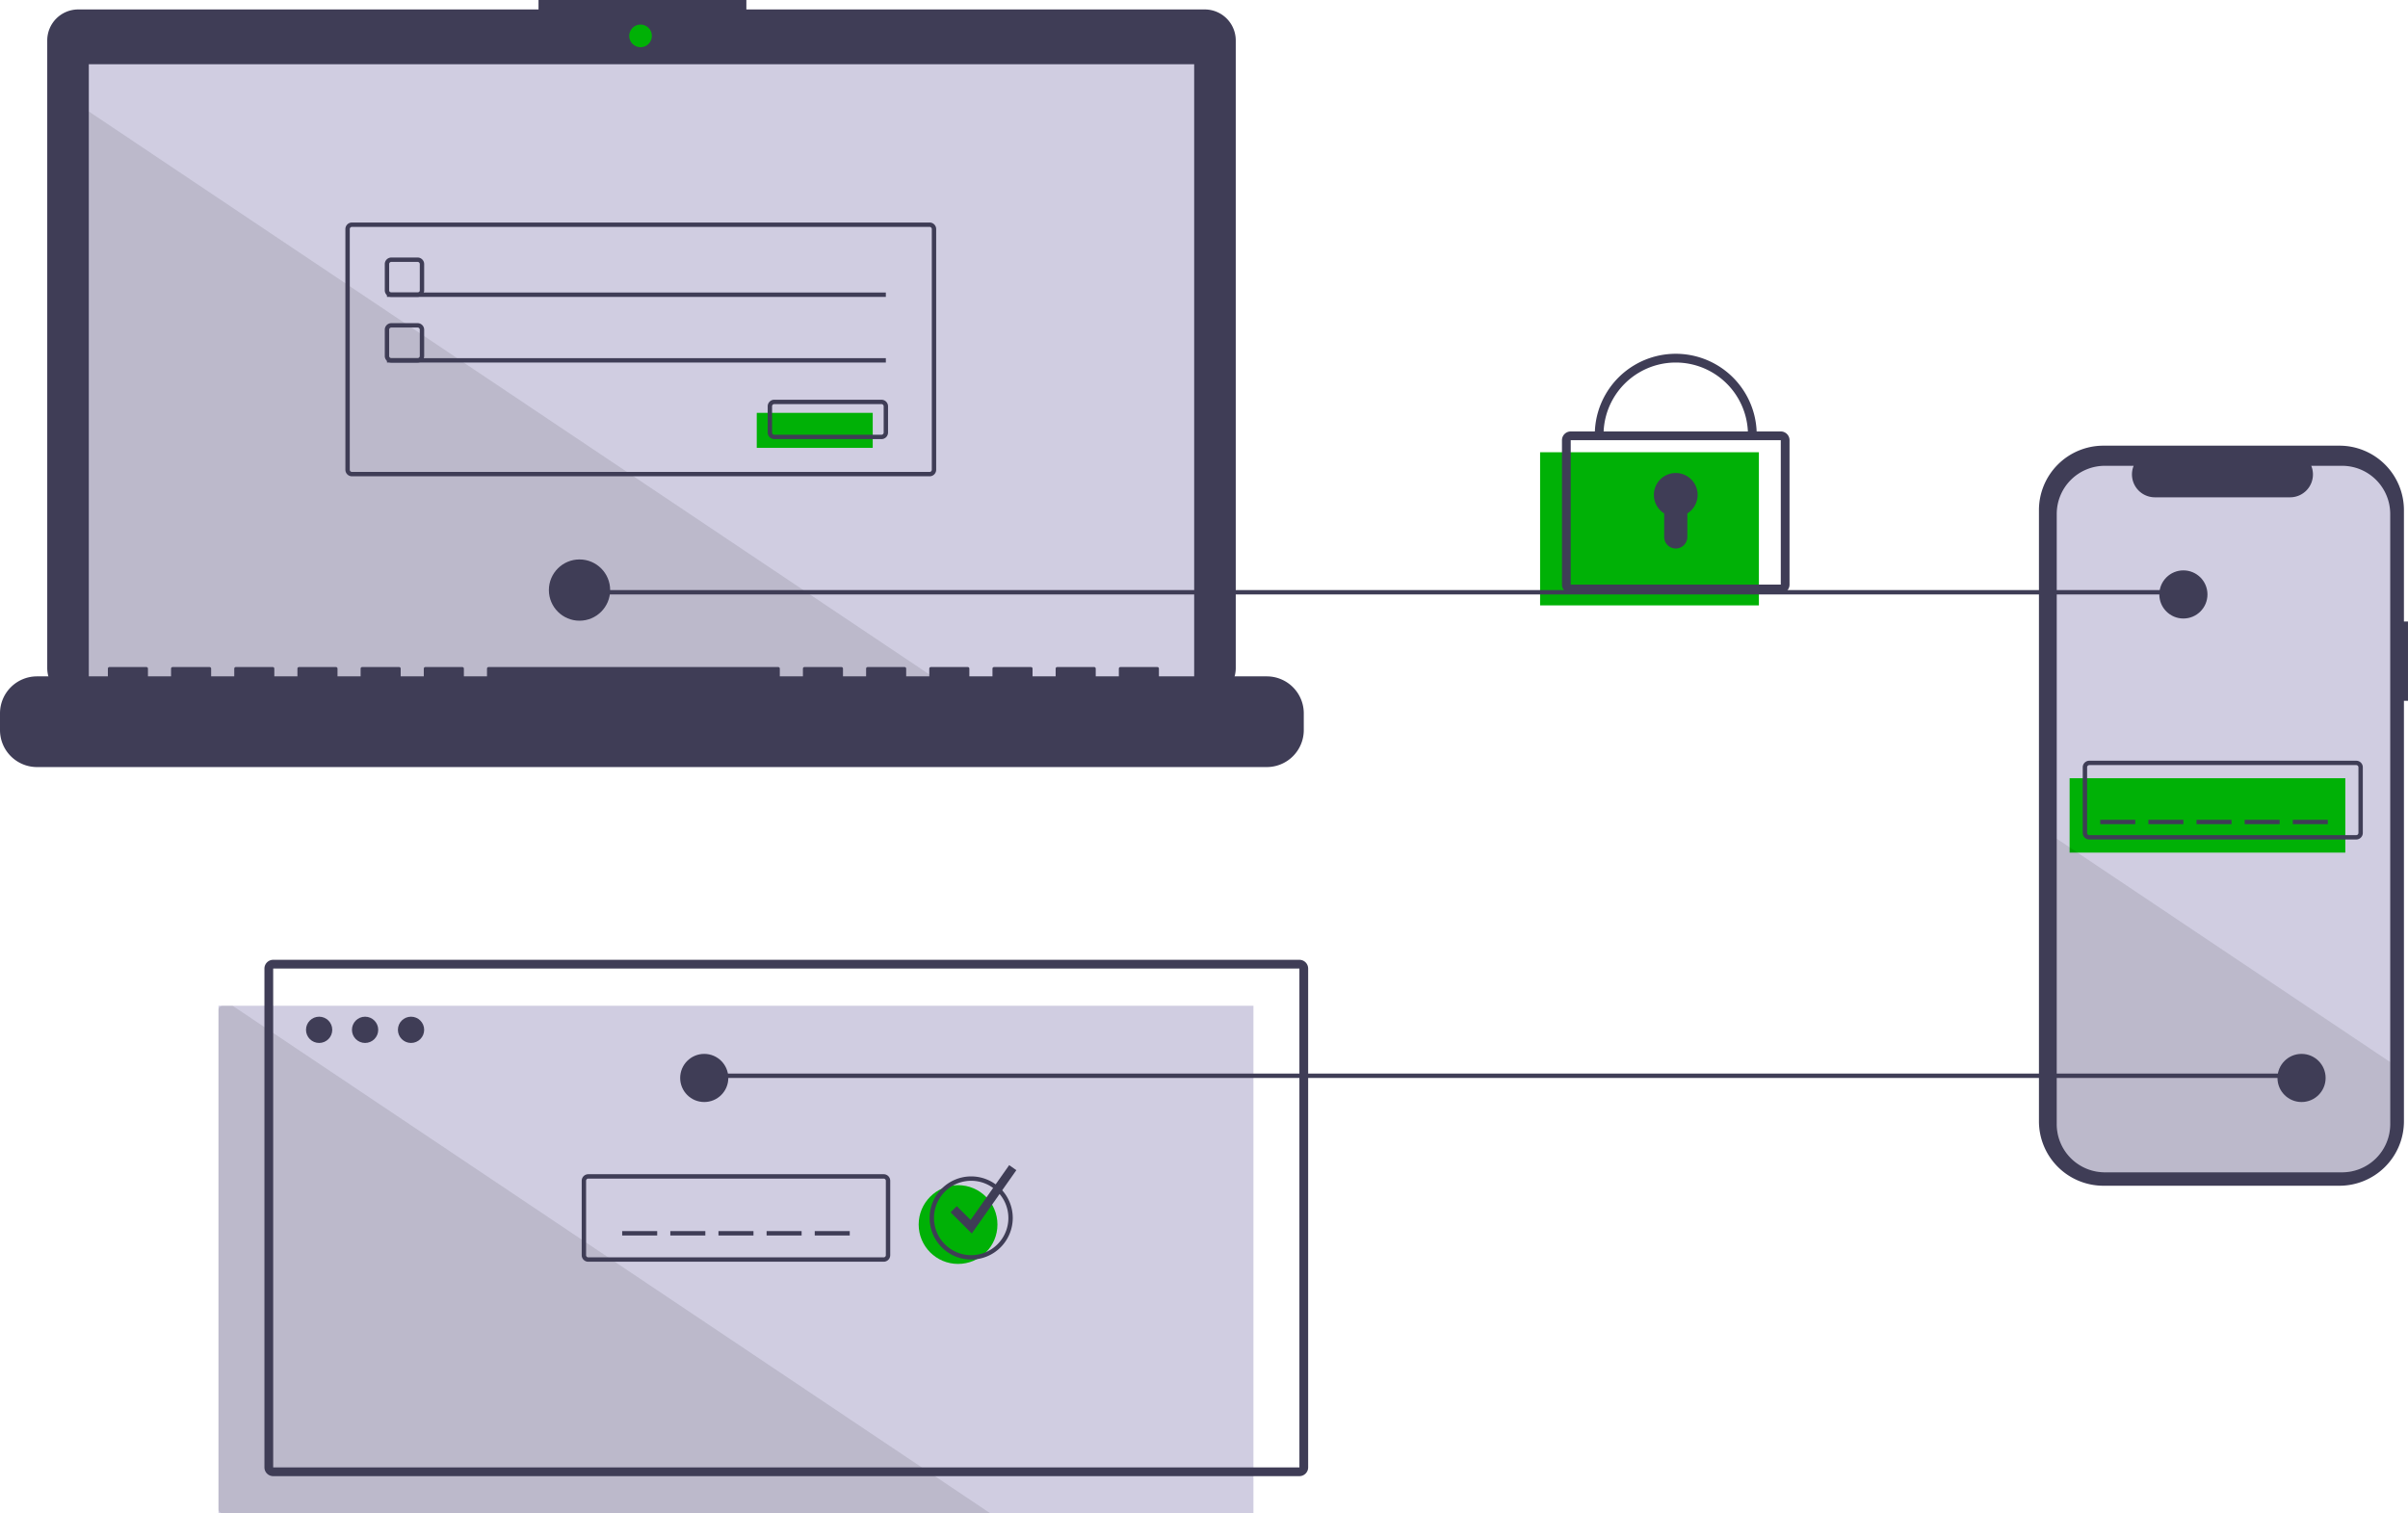 <svg xmlns="http://www.w3.org/2000/svg" width="1100.501" height="691.707"
    viewBox="0 0 1100.501 691.707" xmlns:xlink="http://www.w3.org/1999/xlink" role="img"
    artist="Katerina Limpitsouni" source="https://undraw.co/">
    <title>two_factor_authentication</title>
    <path
        d="M1150.25,388.237h-1.859V337.322a29.468,29.468,0,0,0-29.469-29.469H1011.052a29.468,29.468,0,0,0-29.469,29.469V616.648a29.469,29.469,0,0,0,29.469,29.469h107.871a29.469,29.469,0,0,0,29.469-29.469V424.48h1.859Z"
        transform="translate(-49.75 -104.147)" fill="#3f3d56" />
    <path
        d="M1142.121,339.053v278.92a22.011,22.011,0,0,1-22.01,22.01h-108.39a22.002,22.002,0,0,1-22-22.01v-278.92a22,22,0,0,1,22-22h13.15a10.461,10.461,0,0,0,9.68,14.4h61.8a10.44,10.44,0,0,0,9.68-14.4H1120.111A22.009,22.009,0,0,1,1142.121,339.053Z"
        transform="translate(-49.75 -104.147)" fill="#d0cde1" />
    <rect x="945.851" y="355.707" width="126" height="34" fill="#00B106" />
    <path
        d="M1126.601,487.853h-122a3.003,3.003,0,0,1-3-3v-30a3.003,3.003,0,0,1,3-3h122a3.003,3.003,0,0,1,3,3v30A3.003,3.003,0,0,1,1126.601,487.853Zm-122-34a1.001,1.001,0,0,0-1,1v30a1.001,1.001,0,0,0,1,1h122a1.001,1.001,0,0,0,1-1v-30a1.001,1.001,0,0,0-1-1Z"
        transform="translate(-49.75 -104.147)" fill="#3f3d56" />
    <rect x="959.851" y="374.707" width="16" height="2" fill="#3f3d56" />
    <rect x="981.851" y="374.707" width="16" height="2" fill="#3f3d56" />
    <rect x="1003.851" y="374.707" width="16" height="2" fill="#3f3d56" />
    <rect x="1025.851" y="374.707" width="16" height="2" fill="#3f3d56" />
    <rect x="1047.851" y="374.707" width="16" height="2" fill="#3f3d56" />
    <path
        d="M1142.121,589.613v28.36a22.011,22.011,0,0,1-22.01,22.01h-108.39a22.002,22.002,0,0,1-22-22.01v-130.46Z"
        transform="translate(-49.75 -104.147)" opacity="0.1" />
    <rect x="99.851" y="459.707" width="473" height="232" fill="#d0cde1" />
    <path
        d="M502.351,795.853H151.601a2.006,2.006,0,0,1-2-2v-228a2.006,2.006,0,0,1,2-2h4.44Z"
        transform="translate(-49.75 -104.147)" opacity="0.1" />
    <rect x="318.851" y="490.707" width="733" height="2" fill="#3f3d56" />
    <path
        d="M600.343,108.464H390.853v-4.318H295.862v4.318H85.509a14.17,14.17,0,0,0-14.17,14.17V409.491a14.17,14.17,0,0,0,14.17,14.17H600.343a14.17,14.17,0,0,0,14.17-14.17V122.635A14.17,14.17,0,0,0,600.343,108.464Z"
        transform="translate(-49.75 -104.147)" fill="#3f3d56" />
    <rect x="40.591" y="29.357" width="505.17" height="284.98" fill="#d0cde1" />
    <circle cx="292.744" cy="16.407" r="5.181" fill="#00B106" />
    <path
        d="M240.601,239.853h-12a3.003,3.003,0,0,1-3-3v-12a3.003,3.003,0,0,1,3-3h12a3.003,3.003,0,0,1,3,3v12A3.003,3.003,0,0,1,240.601,239.853Zm-12-16a1.001,1.001,0,0,0-1,1v12a1.001,1.001,0,0,0,1,1h12a1.001,1.001,0,0,0,1-1v-12a1.001,1.001,0,0,0-1-1Z"
        transform="translate(-49.75 -104.147)" fill="#3f3d56" />
    <rect x="176.851" y="133.707" width="228" height="2" fill="#3f3d56" />
    <rect x="345.851" y="188.707" width="53" height="16" fill="#00B106" />
    <path
        d="M452.601,304.853h-49a3.003,3.003,0,0,1-3-3v-12a3.003,3.003,0,0,1,3-3h49a3.003,3.003,0,0,1,3,3v12A3.003,3.003,0,0,1,452.601,304.853Zm-49-16a1.001,1.001,0,0,0-1,1v12a1.001,1.001,0,0,0,1,1h49a1.001,1.001,0,0,0,1-1v-12a1.001,1.001,0,0,0-1-1Z"
        transform="translate(-49.75 -104.147)" fill="#3f3d56" />
    <rect x="703.851" y="206.707" width="100" height="70" fill="#00B106" />
    <path
        d="M863.601,375.353h-96a4.004,4.004,0,0,1-4-4v-66a4.004,4.004,0,0,1,4-4h96a4.004,4.004,0,0,1,4,4v66A4.004,4.004,0,0,1,863.601,375.353Zm-96-70v66H863.604l-.003-66Z"
        transform="translate(-49.75 -104.147)" fill="#3f3d56" />
    <path d="M852.601,302.853h-4a33,33,0,1,0-66,0h-4a37,37,0,1,1,74,0Z"
        transform="translate(-49.75 -104.147)" fill="#3f3d56" />
    <path
        d="M825.601,330.353a10,10,0,1,0-15.294,8.473V349.559a5.294,5.294,0,0,0,5.294,5.294h0a5.294,5.294,0,0,0,5.294-5.294V338.826A9.983,9.983,0,0,0,825.601,330.353Z"
        transform="translate(-49.75 -104.147)" fill="#3f3d56" />
    <rect x="284.351" y="562.707" width="16" height="2" fill="#3f3d56" />
    <rect x="306.351" y="562.707" width="16" height="2" fill="#3f3d56" />
    <rect x="328.351" y="562.707" width="16" height="2" fill="#3f3d56" />
    <rect x="350.351" y="562.707" width="16" height="2" fill="#3f3d56" />
    <rect x="372.351" y="562.707" width="16" height="2" fill="#3f3d56" />
    <path
        d="M643.601,778.854H174.601a4.004,4.004,0,0,1-4-4v-228a4.004,4.004,0,0,1,4-4H643.601a4.004,4.004,0,0,1,4,4v228A4.004,4.004,0,0,1,643.601,778.854Zm-469-232v228H643.604l-.003-228Z"
        transform="translate(-49.75 -104.147)" fill="#3f3d56" />
    <circle cx="145.851" cy="470.707" r="6" fill="#3f3d56" />
    <circle cx="166.851" cy="470.707" r="6" fill="#3f3d56" />
    <circle cx="187.851" cy="470.707" r="6" fill="#3f3d56" />
    <path
        d="M453.601,680.853h-135a3.003,3.003,0,0,1-3-3v-34a3.003,3.003,0,0,1,3-3h135a3.003,3.003,0,0,1,3,3v34A3.003,3.003,0,0,1,453.601,680.853Zm-135-38a1.001,1.001,0,0,0-1,1v34a1.001,1.001,0,0,0,1,1h135a1.001,1.001,0,0,0,1-1v-34a1.001,1.001,0,0,0-1-1Z"
        transform="translate(-49.75 -104.147)" fill="#3f3d56" />
    <circle cx="437.851" cy="559.707" r="18" fill="#00B106" />
    <path
        d="M493.601,679.853a19,19,0,1,1,19-19A19.022,19.022,0,0,1,493.601,679.853Zm0-36a17,17,0,1,0,17,17A17.019,17.019,0,0,0,493.601,643.853Z"
        transform="translate(-49.75 -104.147)" fill="#3f3d56" />
    <polygon
        points="444.118 563.803 434.437 554.121 437.265 551.293 443.584 557.611 461.216 532.555 464.487 534.858 444.118 563.803"
        fill="#3f3d56" />
    <polygon points="433.761 314.337 40.591 314.337 40.591 50.947 433.761 314.337" opacity="0.1" />
    <path
        d="M628.697,413.298H579.395v-3.552a.704.704,0,0,0-.704-.704H561.787a.704.704,0,0,0-.704.704v3.552H550.518v-3.552a.704.704,0,0,0-.704-.704H532.91a.704.704,0,0,0-.704.704v3.552H521.641v-3.552a.704.704,0,0,0-.704-.704H504.033a.704.704,0,0,0-.704.704v3.552H492.764v-3.552a.704.704,0,0,0-.704-.704H475.157a.704.704,0,0,0-.704.704v3.552H463.887v-3.552a.704.704,0,0,0-.704-.704H446.28a.704.704,0,0,0-.704.704v3.552H435.01v-3.552a.704.704,0,0,0-.704-.704H417.403a.704.704,0,0,0-.704.704v3.552H406.134v-3.552a.704.704,0,0,0-.704-.704H273.018a.704.704,0,0,0-.704.704v3.552H261.749v-3.552a.704.704,0,0,0-.704-.704H244.141a.704.704,0,0,0-.704.704v3.552H232.872v-3.552a.704.704,0,0,0-.704-.704H215.264a.704.704,0,0,0-.704.704v3.552H203.995v-3.552a.704.704,0,0,0-.704-.704H186.387a.704.704,0,0,0-.704.704v3.552H175.118v-3.552a.704.704,0,0,0-.704-.704H157.51a.704.704,0,0,0-.704.704v3.552H146.241v-3.552a.704.704,0,0,0-.704-.704H128.633a.704.704,0,0,0-.704.704v3.552H117.364v-3.552a.704.704,0,0,0-.704-.704H99.756a.704.704,0,0,0-.704.704v3.552H66.653A16.904,16.904,0,0,0,49.75,430.202v7.643a16.904,16.904,0,0,0,16.904,16.904H628.697A16.904,16.904,0,0,0,645.601,437.845V430.202A16.904,16.904,0,0,0,628.697,413.298Z"
        transform="translate(-49.75 -104.147)" fill="#3f3d56" />
    <path
        d="M474.601,321.853h-264a3.003,3.003,0,0,1-3-3v-110a3.003,3.003,0,0,1,3-3h264a3.003,3.003,0,0,1,3,3v110A3.003,3.003,0,0,1,474.601,321.853Zm-264-114a1.001,1.001,0,0,0-1,1v110a1.001,1.001,0,0,0,1,1h264a1.001,1.001,0,0,0,1-1v-110a1.001,1.001,0,0,0-1-1Z"
        transform="translate(-49.75 -104.147)" fill="#3f3d56" />
    <path
        d="M240.601,269.853h-12a3.003,3.003,0,0,1-3-3v-12a3.003,3.003,0,0,1,3-3h12a3.003,3.003,0,0,1,3,3v12A3.003,3.003,0,0,1,240.601,269.853Zm-12-16a1.001,1.001,0,0,0-1,1v12a1.001,1.001,0,0,0,1,1h12a1.001,1.001,0,0,0,1-1v-12a1.001,1.001,0,0,0-1-1Z"
        transform="translate(-49.75 -104.147)" fill="#3f3d56" />
    <rect x="176.851" y="163.707" width="228" height="2" fill="#3f3d56" />
    <rect x="264.851" y="269.707" width="733" height="2" fill="#3f3d56" />
    <circle cx="264.851" cy="269.707" r="14" fill="#3f3d56" />
    <circle cx="997.851" cy="271.707" r="11" fill="#3f3d56" />
    <circle cx="1051.851" cy="492.707" r="11" fill="#3f3d56" />
    <circle cx="321.851" cy="492.707" r="11" fill="#3f3d56" />
</svg>